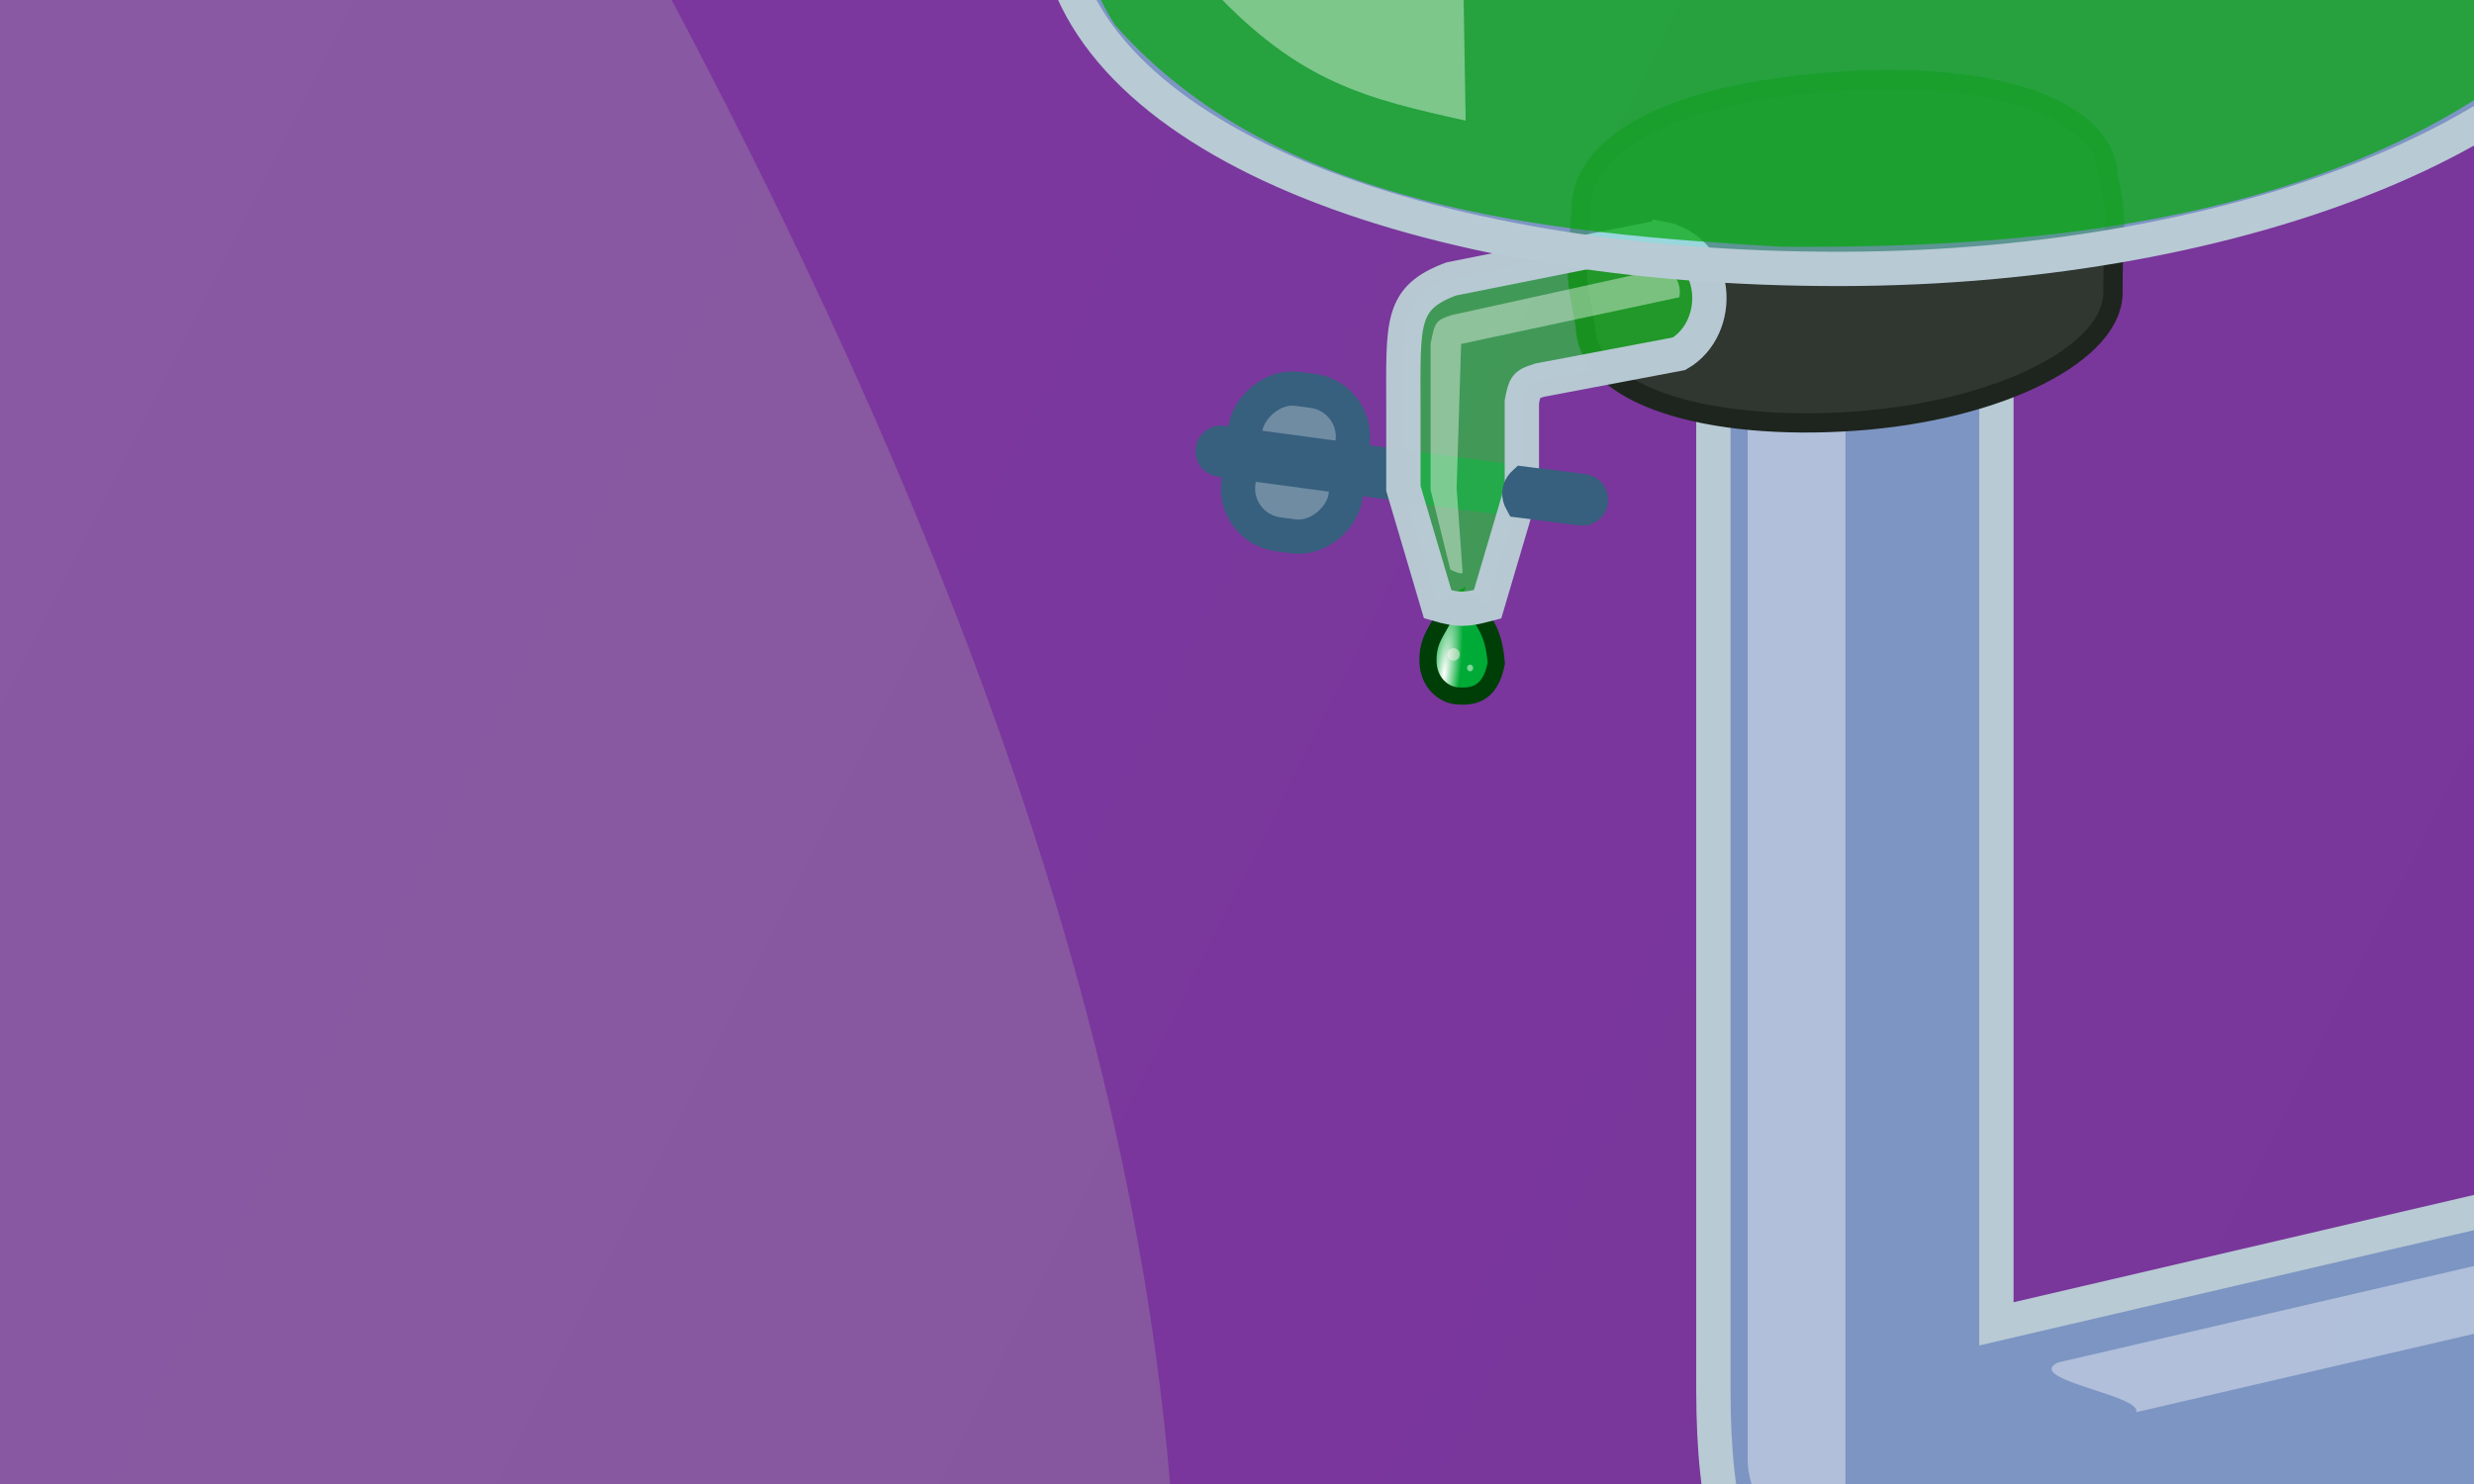 <?xml version="1.0" encoding="UTF-8" standalone="no"?>
<!-- Created with Inkscape (http://www.inkscape.org/) -->

<svg
   xmlns:dc="http://purl.org/dc/elements/1.1/"
   xmlns:cc="http://creativecommons.org/ns#"
   xmlns:rdf="http://www.w3.org/1999/02/22-rdf-syntax-ns#"
   xmlns:svg="http://www.w3.org/2000/svg"
   xmlns="http://www.w3.org/2000/svg"
   xmlns:xlink="http://www.w3.org/1999/xlink"
   xmlns:sodipodi="http://sodipodi.sourceforge.net/DTD/sodipodi-0.dtd"
   xmlns:inkscape="http://www.inkscape.org/namespaces/inkscape"
   width="800"
   height="480"
   id="svg4122"
   version="1.1"
   inkscape:version="0.48.1 "
   sodipodi:docname="3.drop.svg"
   inkscape:export-filename="C:\Documents and Settings\clerc.RRC-RA\Bureau\__ Perso2\gamersAssociate\intro3\3.drop-front.png"
   inkscape:export-xdpi="90"
   inkscape:export-ydpi="90"
   style="display:inline">
  <rect width="100%" height="100%" fill="#808080" stroke="none"/>
  <defs
     id="defs4124">
    <linearGradient
       id="linearGradient4422">
      <stop
         style="stop-color:#303630;stop-opacity:1;"
         offset="0"
         id="stop4424" />
      <stop
         style="stop-color:#747a74;stop-opacity:1;"
         offset="1"
         id="stop4426" />
    </linearGradient>
    <linearGradient
       id="linearGradient3939">
      <stop
         id="stop3941"
         offset="0"
         style="stop-color:#7b5b9d;stop-opacity:1;" />
      <stop
         style="stop-color:#ab94c3;stop-opacity:1;"
         offset="0.245"
         id="stop3945" />
      <stop
         id="stop3943"
         offset="1"
         style="stop-color:#7b5b9d;stop-opacity:1;" />
    </linearGradient>
    <linearGradient
       id="linearGradient4907">
      <stop
         id="stop4909"
         offset="0"
         style="stop-color:#3c1d5d;stop-opacity:1;" />
      <stop
         id="stop4911"
         offset="1"
         style="stop-color:#7b5b9d;stop-opacity:1;" />
    </linearGradient>
    <linearGradient
       id="linearGradient4495">
      <stop
         id="stop4497"
         offset="0"
         style="stop-color:#dbcde9;stop-opacity:0" />
      <stop
         id="stop4499"
         offset="1"
         style="stop-color:#7b5b9d;stop-opacity:1;" />
    </linearGradient>
    <linearGradient
       id="linearGradient4333">
      <stop
         style="stop-color:#dbcde9;stop-opacity:1;"
         offset="0"
         id="stop4335" />
      <stop
         style="stop-color:#7b5b9d;stop-opacity:1;"
         offset="1"
         id="stop4337" />
    </linearGradient>
    <linearGradient
       id="linearGradient4320">
      <stop
         style="stop-color:#bba9ce;stop-opacity:1;"
         offset="0"
         id="stop4322" />
      <stop
         style="stop-color:#f5ebfe;stop-opacity:1;"
         offset="1"
         id="stop4324" />
    </linearGradient>
    <linearGradient
       id="linearGradient4238">
      <stop
         style="stop-color:#3c1d5d;stop-opacity:1;"
         offset="0"
         id="stop4240" />
      <stop
         style="stop-color:#a691bc;stop-opacity:0;"
         offset="1"
         id="stop4242" />
    </linearGradient>
    <linearGradient
       id="linearGradient4228">
      <stop
         style="stop-color:#000000;stop-opacity:1;"
         offset="0"
         id="stop4230" />
      <stop
         style="stop-color:#000000;stop-opacity:0;"
         offset="1"
         id="stop4232" />
    </linearGradient>
    <linearGradient
       id="linearGradient3873">
      <stop
         style="stop-color:#787e78;stop-opacity:1;"
         offset="0"
         id="stop3875" />
      <stop
         style="stop-color:#4b544b;stop-opacity:1;"
         offset="1"
         id="stop3877" />
    </linearGradient>
    <linearGradient
       id="linearGradient3827">
      <stop
         style="stop-color:#765289;stop-opacity:1;"
         offset="0"
         id="stop3829" />
      <stop
         style="stop-color:#975db5;stop-opacity:1;"
         offset="1"
         id="stop3831" />
    </linearGradient>
    <linearGradient
       inkscape:collect="always"
       xlink:href="#linearGradient3810"
       id="linearGradient3816"
       x1="532.357"
       y1="96.429"
       x2="619.071"
       y2="660.714"
       gradientUnits="userSpaceOnUse" />
    <linearGradient
       id="linearGradient3810">
      <stop
         style="stop-color:#2b2b85;stop-opacity:1;"
         offset="0"
         id="stop3812" />
      <stop
         style="stop-color:#fad87f;stop-opacity:1;"
         offset="1"
         id="stop3814" />
    </linearGradient>
    <linearGradient
       gradientTransform="translate(-1075.714,-876.429)"
       y2="660.714"
       x2="619.071"
       y1="96.429"
       x1="532.357"
       gradientUnits="userSpaceOnUse"
       id="linearGradient3052"
       xlink:href="#linearGradient3810"
       inkscape:collect="always" />
    <linearGradient
       inkscape:collect="always"
       xlink:href="#linearGradient3961"
       id="linearGradient3967"
       x1="320.12"
       y1="125.61"
       x2="363.597"
       y2="477.143"
       gradientUnits="userSpaceOnUse" />
    <linearGradient
       id="linearGradient3961">
      <stop
         style="stop-color:#23156e;stop-opacity:1;"
         offset="0"
         id="stop3963" />
      <stop
         style="stop-color:#140b46;stop-opacity:1;"
         offset="1"
         id="stop3965" />
    </linearGradient>
    <linearGradient
       gradientTransform="translate(-453.74,-1039.127)"
       y2="477.143"
       x2="363.597"
       y1="125.61"
       x1="320.12"
       gradientUnits="userSpaceOnUse"
       id="linearGradient3069"
       xlink:href="#linearGradient3961"
       inkscape:collect="always" />
    <radialGradient
       inkscape:collect="always"
       xlink:href="#linearGradient3873-2"
       id="radialGradient3879-6"
       cx="195.598"
       cy="848.487"
       fx="195.598"
       fy="848.487"
       r="552.447"
       gradientTransform="matrix(0.758,0.194,-0.043,0.17,97.488,763.055)"
       gradientUnits="userSpaceOnUse" />
    <linearGradient
       id="linearGradient3873-2">
      <stop
         style="stop-color:#787e78;stop-opacity:1;"
         offset="0"
         id="stop3875-1" />
      <stop
         style="stop-color:#4b544b;stop-opacity:1;"
         offset="1"
         id="stop3877-7" />
    </linearGradient>
    <radialGradient
       inkscape:collect="always"
       xlink:href="#linearGradient4214"
       id="radialGradient4224"
       cx="51.889"
       cy="406.179"
       fx="51.889"
       fy="406.179"
       r="20.205"
       gradientTransform="matrix(0.137,1.29,-0.772,0.082,358.172,296.249)"
       gradientUnits="userSpaceOnUse" />
    <linearGradient
       inkscape:collect="always"
       id="linearGradient4214">
      <stop
         style="stop-color:#b8cad4;stop-opacity:1;"
         offset="0"
         id="stop4216" />
      <stop
         style="stop-color:#b8cad4;stop-opacity:0;"
         offset="1"
         id="stop4218" />
    </linearGradient>
    <radialGradient
       r="20.205"
       fy="406.179"
       fx="51.889"
       cy="406.179"
       cx="51.889"
       gradientTransform="matrix(0.137,1.29,-0.772,0.082,440.196,298.162)"
       gradientUnits="userSpaceOnUse"
       id="radialGradient4241"
       xlink:href="#linearGradient4214"
       inkscape:collect="always" />
    <linearGradient
       inkscape:collect="always"
       xlink:href="#linearGradient4320"
       id="linearGradient4395"
       gradientUnits="userSpaceOnUse"
       gradientTransform="translate(855.553,-78.755)"
       x1="-540.726"
       y1="407.084"
       x2="-589.553"
       y2="383.143" />
    <linearGradient
       inkscape:collect="always"
       xlink:href="#linearGradient4333"
       id="linearGradient4397"
       gradientUnits="userSpaceOnUse"
       gradientTransform="translate(855.553,-78.755)"
       x1="-589.553"
       y1="455.959"
       x2="-522.566"
       y2="492.71" />
    <linearGradient
       inkscape:collect="always"
       xlink:href="#linearGradient4320-5"
       id="linearGradient4395-5"
       gradientUnits="userSpaceOnUse"
       gradientTransform="translate(855.553,-78.755)"
       x1="-540.726"
       y1="407.084"
       x2="-589.553"
       y2="383.143" />
    <linearGradient
       id="linearGradient4320-5">
      <stop
         style="stop-color:#bba9ce;stop-opacity:1;"
         offset="0"
         id="stop4322-8" />
      <stop
         style="stop-color:#f5ebfe;stop-opacity:1;"
         offset="1"
         id="stop4324-8" />
    </linearGradient>
    <linearGradient
       inkscape:collect="always"
       xlink:href="#linearGradient4333-5"
       id="linearGradient4397-0"
       gradientUnits="userSpaceOnUse"
       gradientTransform="translate(855.553,-78.755)"
       x1="-589.553"
       y1="455.959"
       x2="-522.566"
       y2="492.71" />
    <linearGradient
       id="linearGradient4333-5">
      <stop
         style="stop-color:#dbcde9;stop-opacity:1;"
         offset="0"
         id="stop4335-3" />
      <stop
         style="stop-color:#7b5b9d;stop-opacity:1;"
         offset="1"
         id="stop4337-6" />
    </linearGradient>
    <linearGradient
       id="linearGradient4907-0">
      <stop
         id="stop4909-4"
         offset="0"
         style="stop-color:#3c1d5d;stop-opacity:1;" />
      <stop
         id="stop4911-4"
         offset="1"
         style="stop-color:#7b5b9d;stop-opacity:1;" />
    </linearGradient>
    <linearGradient
       id="linearGradient3827-3">
      <stop
         style="stop-color:#765289;stop-opacity:1;"
         offset="0"
         id="stop3829-8" />
      <stop
         style="stop-color:#975db5;stop-opacity:1;"
         offset="1"
         id="stop3831-9" />
    </linearGradient>
    <linearGradient
       inkscape:collect="always"
       xlink:href="#linearGradient4907-0-7"
       id="linearGradient5136-8"
       x1="-814.417"
       y1="-92.493"
       x2="-822.875"
       y2="-98.438"
       gradientUnits="userSpaceOnUse" />
    <linearGradient
       id="linearGradient4907-0-7">
      <stop
         id="stop4909-4-0"
         offset="0"
         style="stop-color:#3c1d5d;stop-opacity:1;" />
      <stop
         id="stop4911-4-2"
         offset="1"
         style="stop-color:#7b5b9d;stop-opacity:1;" />
    </linearGradient>
    <linearGradient
       inkscape:collect="always"
       xlink:href="#linearGradient4333-5"
       id="linearGradient5381"
       gradientUnits="userSpaceOnUse"
       gradientTransform="matrix(1.032,0,0,1.032,29.864,-5.53)"
       x1="-989.337"
       y1="45.631"
       x2="-828.945"
       y2="83.593" />
    <linearGradient
       inkscape:collect="always"
       xlink:href="#linearGradient4333-5"
       id="linearGradient5383"
       gradientUnits="userSpaceOnUse"
       gradientTransform="matrix(1.032,0,0,1.032,30.78,-4.19)"
       x1="-932.776"
       y1="53.463"
       x2="-910.969"
       y2="69.271" />
    <linearGradient
       inkscape:collect="always"
       xlink:href="#linearGradient4333-5"
       id="linearGradient5385"
       gradientUnits="userSpaceOnUse"
       gradientTransform="matrix(1.032,0,0,1.032,29.864,-5.53)"
       x1="-1021.62"
       y1="98.226"
       x2="-823.046"
       y2="102.812" />
    <linearGradient
       inkscape:collect="always"
       xlink:href="#linearGradient4333-5"
       id="linearGradient5387"
       gradientUnits="userSpaceOnUse"
       gradientTransform="matrix(1.032,0,0,1.032,25.817,-1.039)"
       x1="-942.171"
       y1="-7.597"
       x2="-919.346"
       y2="-8.44" />
    <linearGradient
       inkscape:collect="always"
       xlink:href="#linearGradient4333-5"
       id="linearGradient5389"
       gradientUnits="userSpaceOnUse"
       gradientTransform="matrix(1.032,0,0,1.032,26.653,-0.063)"
       x1="-956.286"
       y1="-7"
       x2="-894.508"
       y2="0" />
    <linearGradient
       inkscape:collect="always"
       xlink:href="#linearGradient4333-5"
       id="linearGradient5391"
       gradientUnits="userSpaceOnUse"
       gradientTransform="matrix(1.032,0,0,1.032,24.193,-0.063)"
       x1="-922.778"
       y1="-39.37"
       x2="-843.683"
       y2="-36.668" />
    <linearGradient
       inkscape:collect="always"
       xlink:href="#linearGradient4333-5"
       id="linearGradient5393"
       gradientUnits="userSpaceOnUse"
       x1="-830.477"
       y1="-85.311"
       x2="-813.281"
       y2="-73.421" />
    <linearGradient
       inkscape:collect="always"
       xlink:href="#linearGradient4907"
       id="linearGradient5395"
       gradientUnits="userSpaceOnUse"
       gradientTransform="translate(0.402,-1.724)"
       x1="-880.944"
       y1="-43.788"
       x2="-888.374"
       y2="-57.029" />
    <linearGradient
       inkscape:collect="always"
       xlink:href="#linearGradient3827"
       id="linearGradient5397"
       gradientUnits="userSpaceOnUse"
       gradientTransform="translate(0.402,-1.724)"
       x1="-906.751"
       y1="-44.328"
       x2="-867.837"
       y2="-44.328" />
    <linearGradient
       inkscape:collect="always"
       xlink:href="#linearGradient4907-0"
       id="linearGradient5399"
       gradientUnits="userSpaceOnUse"
       gradientTransform="translate(-37.554,48.222)"
       x1="-880.944"
       y1="-43.788"
       x2="-888.374"
       y2="-57.029" />
    <linearGradient
       inkscape:collect="always"
       xlink:href="#linearGradient3827-3"
       id="linearGradient5401"
       gradientUnits="userSpaceOnUse"
       gradientTransform="translate(-37.554,48.222)"
       x1="-906.751"
       y1="-44.328"
       x2="-867.837"
       y2="-44.328" />
    <linearGradient
       inkscape:collect="always"
       xlink:href="#linearGradient4907-0-7"
       id="linearGradient5403"
       gradientUnits="userSpaceOnUse"
       gradientTransform="translate(6.701,-4.402)"
       x1="-814.417"
       y1="-92.493"
       x2="-822.875"
       y2="-98.438" />
    <linearGradient
       inkscape:collect="always"
       xlink:href="#linearGradient4907-0"
       id="linearGradient5405"
       gradientUnits="userSpaceOnUse"
       x1="-814.417"
       y1="-92.493"
       x2="-822.875"
       y2="-98.438" />
    <radialGradient
       inkscape:collect="always"
       xlink:href="#linearGradient3169"
       id="radialGradient3057"
       gradientUnits="userSpaceOnUse"
       gradientTransform="matrix(0.541,-0.073,0.209,1.552,3.802,-9.2)"
       cx="21.78"
       cy="19.128"
       fx="21.78"
       fy="19.128"
       r="8.289" />
    <linearGradient
       id="linearGradient3169">
      <stop
         style="stop-color:#ffffff;stop-opacity:1;"
         offset="0"
         id="stop3171" />
      <stop
         style="stop-color:#00aa36;stop-opacity:1;"
         offset="1"
         id="stop3173" />
    </linearGradient>
    <radialGradient
       r="8.289"
       fy="18.436"
       fx="10.01"
       cy="18.436"
       cx="10.01"
       gradientTransform="matrix(-0.112,-0.018,0.072,-0.587,555.323,269.405)"
       gradientUnits="userSpaceOnUse"
       id="radialGradient3015-5"
       xlink:href="#linearGradient3169-0"
       inkscape:collect="always" />
    <linearGradient
       id="linearGradient3169-0">
      <stop
         style="stop-color:#ffffff;stop-opacity:1;"
         offset="0"
         id="stop3171-3" />
      <stop
         style="stop-color:#00aa36;stop-opacity:1;"
         offset="1"
         id="stop3173-1" />
    </linearGradient>
    <linearGradient
       inkscape:collect="always"
       xlink:href="#linearGradient4422"
       id="linearGradient4446"
       gradientUnits="userSpaceOnUse"
       x1="412.737"
       y1="294.355"
       x2="390.507"
       y2="291.721" />
    <linearGradient
       inkscape:collect="always"
       xlink:href="#linearGradient4320-3"
       id="linearGradient4395-9"
       gradientUnits="userSpaceOnUse"
       gradientTransform="translate(855.553,-78.755)"
       x1="-540.726"
       y1="407.084"
       x2="-589.553"
       y2="383.143" />
    <linearGradient
       id="linearGradient4320-3">
      <stop
         style="stop-color:#bba9ce;stop-opacity:1;"
         offset="0"
         id="stop4322-5" />
      <stop
         style="stop-color:#f5ebfe;stop-opacity:1;"
         offset="1"
         id="stop4324-6" />
    </linearGradient>
    <linearGradient
       inkscape:collect="always"
       xlink:href="#linearGradient4333-0"
       id="linearGradient4397-6"
       gradientUnits="userSpaceOnUse"
       gradientTransform="translate(855.553,-78.755)"
       x1="-589.553"
       y1="455.959"
       x2="-522.566"
       y2="492.71" />
    <linearGradient
       id="linearGradient4333-0">
      <stop
         style="stop-color:#dbcde9;stop-opacity:1;"
         offset="0"
         id="stop4335-9" />
      <stop
         style="stop-color:#7b5b9d;stop-opacity:1;"
         offset="1"
         id="stop4337-9" />
    </linearGradient>
    <linearGradient
       inkscape:collect="always"
       xlink:href="#linearGradient4320-3"
       id="linearGradient4677"
       gradientUnits="userSpaceOnUse"
       gradientTransform="translate(855.553,-78.755)"
       x1="-540.726"
       y1="407.084"
       x2="-589.553"
       y2="383.143" />
    <linearGradient
       inkscape:collect="always"
       xlink:href="#linearGradient4333-0"
       id="linearGradient4679"
       gradientUnits="userSpaceOnUse"
       gradientTransform="translate(855.553,-78.755)"
       x1="-589.553"
       y1="455.959"
       x2="-522.566"
       y2="492.71" />
    <linearGradient
       inkscape:collect="always"
       xlink:href="#linearGradient4333-0"
       id="linearGradient4689"
       gradientUnits="userSpaceOnUse"
       gradientTransform="translate(1692.588,284.164)"
       x1="-589.553"
       y1="455.959"
       x2="-522.566"
       y2="492.71" />
    <linearGradient
       inkscape:collect="always"
       xlink:href="#linearGradient4320-3"
       id="linearGradient4696"
       gradientUnits="userSpaceOnUse"
       gradientTransform="translate(1692.588,284.164)"
       x1="-540.726"
       y1="407.084"
       x2="-589.553"
       y2="383.143" />
    <linearGradient
       inkscape:collect="always"
       xlink:href="#linearGradient4320-3"
       id="linearGradient4702"
       gradientUnits="userSpaceOnUse"
       gradientTransform="translate(1692.588,284.164)"
       x1="-540.726"
       y1="407.084"
       x2="-589.553"
       y2="383.143" />
    <linearGradient
       inkscape:collect="always"
       xlink:href="#linearGradient4422-6"
       id="linearGradient4446-1"
       gradientUnits="userSpaceOnUse"
       x1="412.737"
       y1="294.355"
       x2="390.507"
       y2="291.721" />
    <linearGradient
       id="linearGradient4422-6">
      <stop
         style="stop-color:#303630;stop-opacity:1;"
         offset="0"
         id="stop4424-2" />
      <stop
         style="stop-color:#747a74;stop-opacity:1;"
         offset="1"
         id="stop4426-0" />
    </linearGradient>
    <linearGradient
       y2="291.721"
       x2="390.507"
       y1="294.355"
       x1="412.737"
       gradientUnits="userSpaceOnUse"
       id="linearGradient4756"
       xlink:href="#linearGradient4422-6"
       inkscape:collect="always" />
    <linearGradient
       inkscape:collect="always"
       xlink:href="#linearGradient4422-6"
       id="linearGradient4815"
       x1="556.876"
       y1="367.092"
       x2="448.645"
       y2="368.519"
       gradientUnits="userSpaceOnUse" />
    <linearGradient
       inkscape:collect="always"
       xlink:href="#linearGradient4422-6"
       id="linearGradient4824"
       gradientUnits="userSpaceOnUse"
       x1="556.876"
       y1="367.092"
       x2="448.645"
       y2="368.519" />
    <radialGradient
       inkscape:collect="always"
       xlink:href="#linearGradient3873"
       id="radialGradient3479"
       gradientUnits="userSpaceOnUse"
       gradientTransform="matrix(6.077,1.634,-0.411,1.528,-2196.655,-808.257)"
       cx="191.547"
       cy="1103.13"
       fx="191.547"
       fy="1103.13"
       r="552.447" />
    <linearGradient
       inkscape:collect="always"
       xlink:href="#linearGradient4907-0-7"
       id="linearGradient3500"
       gradientUnits="userSpaceOnUse"
       gradientTransform="matrix(5.547,0,0,7.809,-2621.955,-1194.863)"
       x1="750.042"
       y1="226.46"
       x2="709.828"
       y2="226.46" />
    <linearGradient
       inkscape:collect="always"
       xlink:href="#linearGradient4907-0-7"
       id="linearGradient3503"
       gradientUnits="userSpaceOnUse"
       gradientTransform="matrix(5.547,0,0,7.772,-2621.955,-1400.089)"
       x1="710.412"
       y1="253.953"
       x2="673.671"
       y2="253.953" />
    <linearGradient
       inkscape:collect="always"
       xlink:href="#linearGradient3961"
       id="linearGradient3509"
       gradientUnits="userSpaceOnUse"
       gradientTransform="matrix(5.547,0,0,5.547,-2655.238,-1201.479)"
       x1="0"
       y1="320"
       x2="0"
       y2="207.379" />
    <linearGradient
       inkscape:collect="always"
       xlink:href="#linearGradient3810"
       id="linearGradient3512"
       gradientUnits="userSpaceOnUse"
       gradientTransform="matrix(5.547,0,0,5.547,-2655.238,-1201.479)"
       x1="64.65"
       y1="101.411"
       x2="-140.414"
       y2="732.073" />
    <linearGradient
       inkscape:collect="always"
       xlink:href="#linearGradient3827"
       id="linearGradient3515"
       gradientUnits="userSpaceOnUse"
       gradientTransform="matrix(5.547,0,0,7.678,-2657.785,-967.553)"
       spreadMethod="reflect"
       x1="727.621"
       y1="522.042"
       x2="152.286"
       y2="123.471" />
    <linearGradient
       id="linearGradient3169-7">
      <stop
         style="stop-color:#ffffff;stop-opacity:1;"
         offset="0"
         id="stop3171-57" />
      <stop
         style="stop-color:#00aa36;stop-opacity:1;"
         offset="1"
         id="stop3173-1-4" />
    </linearGradient>
    <inkscape:perspective
       sodipodi:type="inkscape:persp3d"
       inkscape:vp_x="0 : 526.18109 : 1"
       inkscape:vp_y="0 : 1000 : 0"
       inkscape:vp_z="744.09448 : 526.18109 : 1"
       inkscape:persp3d-origin="372.04724 : 350.78739 : 1"
       id="perspective10-6" />
    <radialGradient
       inkscape:collect="always"
       xlink:href="#linearGradient3169-7"
       id="radialGradient3175-9"
       cx="17.373"
       cy="14.08"
       fx="17.373"
       fy="14.08"
       r="8.289"
       gradientTransform="matrix(0.704,0.022,-0.042,1.319,5.553,-6.541)"
       gradientUnits="userSpaceOnUse" />
    <radialGradient
       inkscape:collect="always"
       xlink:href="#linearGradient3169-1-1"
       id="radialGradient3175-6-8"
       cx="17.373"
       cy="14.08"
       fx="17.373"
       fy="14.08"
       r="8.289"
       gradientTransform="matrix(0.704,0.022,-0.042,1.319,5.553,-6.541)"
       gradientUnits="userSpaceOnUse" />
    <linearGradient
       id="linearGradient3169-1-1">
      <stop
         style="stop-color:#ffffff;stop-opacity:1;"
         offset="0"
         id="stop3171-5-3" />
      <stop
         style="stop-color:#00aa36;stop-opacity:1;"
         offset="1"
         id="stop3173-9-3" />
    </linearGradient>
    <radialGradient
       inkscape:collect="always"
       xlink:href="#linearGradient3169-7"
       id="radialGradient3049-3"
       gradientUnits="userSpaceOnUse"
       gradientTransform="matrix(0.704,0.022,-0.042,1.319,5.553,-6.541)"
       cx="17.373"
       cy="14.08"
       fx="17.373"
       fy="14.08"
       r="8.289" />
    <radialGradient
       r="8.289"
       fy="5.768"
       fx="20.89"
       cy="5.768"
       cx="20.89"
       gradientTransform="matrix(0.22,-0.032,0.046,0.313,12.647,7.836)"
       gradientUnits="userSpaceOnUse"
       id="radialGradient3057-9"
       xlink:href="#linearGradient3169-17"
       inkscape:collect="always" />
    <radialGradient
       r="8.289"
       fy="14.08"
       fx="17.373"
       cy="14.08"
       cx="17.373"
       gradientTransform="matrix(0.704,0.022,-0.042,1.319,5.553,-6.541)"
       gradientUnits="userSpaceOnUse"
       id="radialGradient3049"
       xlink:href="#linearGradient3169-17"
       inkscape:collect="always" />
    <linearGradient
       id="linearGradient3169-1">
      <stop
         id="stop3171-5"
         offset="0"
         style="stop-color:#ffffff;stop-opacity:1;" />
      <stop
         id="stop3173-9"
         offset="1"
         style="stop-color:#00aa36;stop-opacity:1;" />
    </linearGradient>
    <radialGradient
       gradientUnits="userSpaceOnUse"
       gradientTransform="matrix(0.704,0.022,-0.042,1.319,5.553,-6.541)"
       r="8.289"
       fy="14.08"
       fx="17.373"
       cy="14.08"
       cx="17.373"
       id="radialGradient3175-6"
       xlink:href="#linearGradient3169-1"
       inkscape:collect="always" />
    <radialGradient
       gradientUnits="userSpaceOnUse"
       gradientTransform="matrix(0.704,0.022,-0.042,1.319,5.553,-6.541)"
       r="8.289"
       fy="14.08"
       fx="17.373"
       cy="14.08"
       cx="17.373"
       id="radialGradient3175"
       xlink:href="#linearGradient3169-17"
       inkscape:collect="always" />
    <inkscape:perspective
       id="perspective10"
       inkscape:persp3d-origin="372.04724 : 350.78739 : 1"
       inkscape:vp_z="744.09448 : 526.18109 : 1"
       inkscape:vp_y="0 : 1000 : 0"
       inkscape:vp_x="0 : 526.18109 : 1"
       sodipodi:type="inkscape:persp3d" />
    <linearGradient
       id="linearGradient3169-17">
      <stop
         id="stop3171-4"
         offset="0"
         style="stop-color:#ffffff;stop-opacity:1;" />
      <stop
         id="stop3173-0"
         offset="1"
         style="stop-color:#00aa36;stop-opacity:1;" />
    </linearGradient>
    <radialGradient
       r="8.289"
       fy="14.08"
       fx="17.373"
       cy="14.08"
       cx="17.373"
       gradientTransform="matrix(0.704,0.022,-0.042,1.319,5.553,-6.541)"
       gradientUnits="userSpaceOnUse"
       id="radialGradient3057-4"
       xlink:href="#linearGradient3169-4"
       inkscape:collect="always" />
    <radialGradient
       r="8.289"
       fy="14.08"
       fx="17.373"
       cy="14.08"
       cx="17.373"
       gradientTransform="matrix(0.704,0.022,-0.042,1.319,5.553,-6.541)"
       gradientUnits="userSpaceOnUse"
       id="radialGradient3049-1"
       xlink:href="#linearGradient3169-4"
       inkscape:collect="always" />
    <linearGradient
       id="linearGradient3169-1-2">
      <stop
         id="stop3171-5-7"
         offset="0"
         style="stop-color:#ffffff;stop-opacity:1;" />
      <stop
         id="stop3173-9-6"
         offset="1"
         style="stop-color:#00aa36;stop-opacity:1;" />
    </linearGradient>
    <radialGradient
       gradientUnits="userSpaceOnUse"
       gradientTransform="matrix(0.704,0.022,-0.042,1.319,5.553,-6.541)"
       r="8.289"
       fy="14.08"
       fx="17.373"
       cy="14.08"
       cx="17.373"
       id="radialGradient3175-6-5"
       xlink:href="#linearGradient3169-1-2"
       inkscape:collect="always" />
    <radialGradient
       gradientUnits="userSpaceOnUse"
       gradientTransform="matrix(0.704,0.022,-0.042,1.319,5.553,-6.541)"
       r="8.289"
       fy="14.08"
       fx="17.373"
       cy="14.08"
       cx="17.373"
       id="radialGradient3175-1"
       xlink:href="#linearGradient3169-4"
       inkscape:collect="always" />
    <inkscape:perspective
       id="perspective10-1"
       inkscape:persp3d-origin="372.04724 : 350.78739 : 1"
       inkscape:vp_z="744.09448 : 526.18109 : 1"
       inkscape:vp_y="0 : 1000 : 0"
       inkscape:vp_x="0 : 526.18109 : 1"
       sodipodi:type="inkscape:persp3d" />
    <linearGradient
       id="linearGradient3169-4">
      <stop
         id="stop3171-55"
         offset="0"
         style="stop-color:#ffffff;stop-opacity:1;" />
      <stop
         id="stop3173-17"
         offset="1"
         style="stop-color:#00aa36;stop-opacity:1;" />
    </linearGradient>
    <linearGradient
       id="linearGradient3169-7-3">
      <stop
         style="stop-color:#ffffff;stop-opacity:1;"
         offset="0"
         id="stop3171-57-3" />
      <stop
         style="stop-color:#00aa36;stop-opacity:1;"
         offset="1"
         id="stop3173-1-41" />
    </linearGradient>
    <inkscape:perspective
       sodipodi:type="inkscape:persp3d"
       inkscape:vp_x="0 : 526.18109 : 1"
       inkscape:vp_y="0 : 1000 : 0"
       inkscape:vp_z="744.09448 : 526.18109 : 1"
       inkscape:persp3d-origin="372.04724 : 350.78739 : 1"
       id="perspective10-6-2" />
    <radialGradient
       inkscape:collect="always"
       xlink:href="#linearGradient3169-7-3"
       id="radialGradient3175-9-1"
       cx="17.373"
       cy="14.08"
       fx="17.373"
       fy="14.08"
       r="8.289"
       gradientTransform="matrix(0.704,0.022,-0.042,1.319,5.553,-6.541)"
       gradientUnits="userSpaceOnUse" />
    <radialGradient
       inkscape:collect="always"
       xlink:href="#linearGradient3169-1-1-9"
       id="radialGradient3175-6-8-3"
       cx="17.373"
       cy="14.08"
       fx="17.373"
       fy="14.08"
       r="8.289"
       gradientTransform="matrix(0.704,0.022,-0.042,1.319,5.553,-6.541)"
       gradientUnits="userSpaceOnUse" />
    <linearGradient
       id="linearGradient3169-1-1-9">
      <stop
         style="stop-color:#ffffff;stop-opacity:1;"
         offset="0"
         id="stop3171-5-3-5" />
      <stop
         style="stop-color:#00aa36;stop-opacity:1;"
         offset="1"
         id="stop3173-9-3-4" />
    </linearGradient>
    <radialGradient
       inkscape:collect="always"
       xlink:href="#linearGradient3169-7-3"
       id="radialGradient3049-3-7"
       gradientUnits="userSpaceOnUse"
       gradientTransform="matrix(0.704,0.022,-0.042,1.319,5.553,-6.541)"
       cx="17.373"
       cy="14.08"
       fx="17.373"
       fy="14.08"
       r="8.289" />
    <radialGradient
       inkscape:collect="always"
       xlink:href="#linearGradient3169-7-3"
       id="radialGradient3057-7"
       gradientUnits="userSpaceOnUse"
       gradientTransform="matrix(0.541,-0.073,0.209,1.552,3.802,-9.2)"
       cx="21.78"
       cy="19.128"
       fx="21.78"
       fy="19.128"
       r="8.289" />
    <radialGradient
       r="8.289"
       fy="17.512"
       fx="21.466"
       cy="17.512"
       cx="21.466"
       gradientTransform="matrix(0.539,-0.083,0.186,1.213,4.236,-2.931)"
       gradientUnits="userSpaceOnUse"
       id="radialGradient3057-2"
       xlink:href="#linearGradient3169-2"
       inkscape:collect="always" />
    <radialGradient
       r="8.289"
       fy="14.08"
       fx="17.373"
       cy="14.08"
       cx="17.373"
       gradientTransform="matrix(0.704,0.022,-0.042,1.319,5.553,-6.541)"
       gradientUnits="userSpaceOnUse"
       id="radialGradient3049-9"
       xlink:href="#linearGradient3169-2"
       inkscape:collect="always" />
    <linearGradient
       id="linearGradient3169-1-6">
      <stop
         id="stop3171-5-1"
         offset="0"
         style="stop-color:#ffffff;stop-opacity:1;" />
      <stop
         id="stop3173-9-8"
         offset="1"
         style="stop-color:#00aa36;stop-opacity:1;" />
    </linearGradient>
    <radialGradient
       gradientUnits="userSpaceOnUse"
       gradientTransform="matrix(0.704,0.022,-0.042,1.319,5.553,-6.541)"
       r="8.289"
       fy="14.08"
       fx="17.373"
       cy="14.08"
       cx="17.373"
       id="radialGradient3175-6-7"
       xlink:href="#linearGradient3169-1-6"
       inkscape:collect="always" />
    <radialGradient
       gradientUnits="userSpaceOnUse"
       gradientTransform="matrix(0.704,0.022,-0.042,1.319,5.553,-6.541)"
       r="8.289"
       fy="14.08"
       fx="17.373"
       cy="14.08"
       cx="17.373"
       id="radialGradient3175-5"
       xlink:href="#linearGradient3169-2"
       inkscape:collect="always" />
    <inkscape:perspective
       id="perspective10-8"
       inkscape:persp3d-origin="372.04724 : 350.78739 : 1"
       inkscape:vp_z="744.09448 : 526.18109 : 1"
       inkscape:vp_y="0 : 1000 : 0"
       inkscape:vp_x="0 : 526.18109 : 1"
       sodipodi:type="inkscape:persp3d" />
    <linearGradient
       id="linearGradient3169-2">
      <stop
         id="stop3171-1"
         offset="0"
         style="stop-color:#ffffff;stop-opacity:1;" />
      <stop
         id="stop3173-6"
         offset="1"
         style="stop-color:#00aa36;stop-opacity:1;" />
    </linearGradient>
    <linearGradient
       id="linearGradient3169-7-9">
      <stop
         style="stop-color:#ffffff;stop-opacity:1;"
         offset="0"
         id="stop3171-57-0" />
      <stop
         style="stop-color:#00aa36;stop-opacity:1;"
         offset="1"
         id="stop3173-1-0" />
    </linearGradient>
    <inkscape:perspective
       sodipodi:type="inkscape:persp3d"
       inkscape:vp_x="0 : 526.18109 : 1"
       inkscape:vp_y="0 : 1000 : 0"
       inkscape:vp_z="744.09448 : 526.18109 : 1"
       inkscape:persp3d-origin="372.04724 : 350.78739 : 1"
       id="perspective10-6-0" />
    <radialGradient
       inkscape:collect="always"
       xlink:href="#linearGradient3169-7-9"
       id="radialGradient3175-9-5"
       cx="17.373"
       cy="14.08"
       fx="17.373"
       fy="14.08"
       r="8.289"
       gradientTransform="matrix(0.704,0.022,-0.042,1.319,5.553,-6.541)"
       gradientUnits="userSpaceOnUse" />
    <radialGradient
       inkscape:collect="always"
       xlink:href="#linearGradient3169-1-1-2"
       id="radialGradient3175-6-8-6"
       cx="17.373"
       cy="14.08"
       fx="17.373"
       fy="14.08"
       r="8.289"
       gradientTransform="matrix(0.704,0.022,-0.042,1.319,5.553,-6.541)"
       gradientUnits="userSpaceOnUse" />
    <linearGradient
       id="linearGradient3169-1-1-2">
      <stop
         style="stop-color:#ffffff;stop-opacity:1;"
         offset="0"
         id="stop3171-5-3-4" />
      <stop
         style="stop-color:#00aa36;stop-opacity:1;"
         offset="1"
         id="stop3173-9-3-8" />
    </linearGradient>
    <radialGradient
       inkscape:collect="always"
       xlink:href="#linearGradient3169-7-9"
       id="radialGradient3049-3-0"
       gradientUnits="userSpaceOnUse"
       gradientTransform="matrix(0.704,0.022,-0.042,1.319,5.553,-6.541)"
       cx="17.373"
       cy="14.08"
       fx="17.373"
       fy="14.08"
       r="8.289" />
    <radialGradient
       r="8.289"
       fy="12.599"
       fx="20.801"
       cy="12.599"
       cx="20.801"
       gradientTransform="matrix(0.364,-0.071,0.094,0.479,9.264,6.987)"
       gradientUnits="userSpaceOnUse"
       id="radialGradient3057-6"
       xlink:href="#linearGradient3169-77"
       inkscape:collect="always" />
    <radialGradient
       r="8.289"
       fy="14.08"
       fx="17.373"
       cy="14.08"
       cx="17.373"
       gradientTransform="matrix(0.704,0.022,-0.042,1.319,5.553,-6.541)"
       gradientUnits="userSpaceOnUse"
       id="radialGradient3049-8"
       xlink:href="#linearGradient3169-77"
       inkscape:collect="always" />
    <linearGradient
       id="linearGradient3169-1-5">
      <stop
         id="stop3171-5-0"
         offset="0"
         style="stop-color:#ffffff;stop-opacity:1;" />
      <stop
         id="stop3173-9-2"
         offset="1"
         style="stop-color:#00aa36;stop-opacity:1;" />
    </linearGradient>
    <radialGradient
       gradientUnits="userSpaceOnUse"
       gradientTransform="matrix(0.704,0.022,-0.042,1.319,5.553,-6.541)"
       r="8.289"
       fy="14.08"
       fx="17.373"
       cy="14.08"
       cx="17.373"
       id="radialGradient3175-6-6"
       xlink:href="#linearGradient3169-1-5"
       inkscape:collect="always" />
    <radialGradient
       gradientUnits="userSpaceOnUse"
       gradientTransform="matrix(0.704,0.022,-0.042,1.319,5.553,-6.541)"
       r="8.289"
       fy="14.08"
       fx="17.373"
       cy="14.08"
       cx="17.373"
       id="radialGradient3175-8"
       xlink:href="#linearGradient3169-77"
       inkscape:collect="always" />
    <inkscape:perspective
       id="perspective10-19"
       inkscape:persp3d-origin="372.04724 : 350.78739 : 1"
       inkscape:vp_z="744.09448 : 526.18109 : 1"
       inkscape:vp_y="0 : 1000 : 0"
       inkscape:vp_x="0 : 526.18109 : 1"
       sodipodi:type="inkscape:persp3d" />
    <linearGradient
       id="linearGradient3169-77">
      <stop
         id="stop3171-9"
         offset="0"
         style="stop-color:#ffffff;stop-opacity:1;" />
      <stop
         id="stop3173-3"
         offset="1"
         style="stop-color:#00aa36;stop-opacity:1;" />
    </linearGradient>
    <linearGradient
       id="linearGradient3169-7-36">
      <stop
         style="stop-color:#ffffff;stop-opacity:1;"
         offset="0"
         id="stop3171-57-1" />
      <stop
         style="stop-color:#00aa36;stop-opacity:1;"
         offset="1"
         id="stop3173-1-5" />
    </linearGradient>
    <inkscape:perspective
       sodipodi:type="inkscape:persp3d"
       inkscape:vp_x="0 : 526.18109 : 1"
       inkscape:vp_y="0 : 1000 : 0"
       inkscape:vp_z="744.09448 : 526.18109 : 1"
       inkscape:persp3d-origin="372.04724 : 350.78739 : 1"
       id="perspective10-6-6" />
    <radialGradient
       inkscape:collect="always"
       xlink:href="#linearGradient3169-7-36"
       id="radialGradient3175-9-7"
       cx="17.373"
       cy="14.08"
       fx="17.373"
       fy="14.08"
       r="8.289"
       gradientTransform="matrix(0.704,0.022,-0.042,1.319,5.553,-6.541)"
       gradientUnits="userSpaceOnUse" />
    <radialGradient
       inkscape:collect="always"
       xlink:href="#linearGradient3169-1-1-3"
       id="radialGradient3175-6-8-0"
       cx="17.373"
       cy="14.08"
       fx="17.373"
       fy="14.08"
       r="8.289"
       gradientTransform="matrix(0.704,0.022,-0.042,1.319,5.553,-6.541)"
       gradientUnits="userSpaceOnUse" />
    <linearGradient
       id="linearGradient3169-1-1-3">
      <stop
         style="stop-color:#ffffff;stop-opacity:1;"
         offset="0"
         id="stop3171-5-3-59" />
      <stop
         style="stop-color:#00aa36;stop-opacity:1;"
         offset="1"
         id="stop3173-9-3-84" />
    </linearGradient>
    <radialGradient
       inkscape:collect="always"
       xlink:href="#linearGradient3169-7-36"
       id="radialGradient3049-3-1"
       gradientUnits="userSpaceOnUse"
       gradientTransform="matrix(0.704,0.022,-0.042,1.319,5.553,-6.541)"
       cx="17.373"
       cy="14.08"
       fx="17.373"
       fy="14.08"
       r="8.289" />
    <radialGradient
       r="8.289"
       fy="14.872"
       fx="21.011"
       cy="14.872"
       cx="21.011"
       gradientTransform="matrix(0.41,-0.049,0.119,1.004,8.064,-0.303)"
       gradientUnits="userSpaceOnUse"
       id="radialGradient3057-29"
       xlink:href="#linearGradient3169-3"
       inkscape:collect="always" />
    <radialGradient
       r="8.289"
       fy="14.08"
       fx="17.373"
       cy="14.08"
       cx="17.373"
       gradientTransform="matrix(0.704,0.022,-0.042,1.319,5.553,-6.541)"
       gradientUnits="userSpaceOnUse"
       id="radialGradient3049-88"
       xlink:href="#linearGradient3169-3"
       inkscape:collect="always" />
    <linearGradient
       id="linearGradient3169-1-9">
      <stop
         id="stop3171-5-6"
         offset="0"
         style="stop-color:#ffffff;stop-opacity:1;" />
      <stop
         id="stop3173-9-37"
         offset="1"
         style="stop-color:#00aa36;stop-opacity:1;" />
    </linearGradient>
    <radialGradient
       gradientUnits="userSpaceOnUse"
       gradientTransform="matrix(0.704,0.022,-0.042,1.319,5.553,-6.541)"
       r="8.289"
       fy="14.08"
       fx="17.373"
       cy="14.08"
       cx="17.373"
       id="radialGradient3175-6-4"
       xlink:href="#linearGradient3169-1-9"
       inkscape:collect="always" />
    <radialGradient
       gradientUnits="userSpaceOnUse"
       gradientTransform="matrix(0.704,0.022,-0.042,1.319,5.553,-6.541)"
       r="8.289"
       fy="14.08"
       fx="17.373"
       cy="14.08"
       cx="17.373"
       id="radialGradient3175-18"
       xlink:href="#linearGradient3169-3"
       inkscape:collect="always" />
    <inkscape:perspective
       id="perspective10-66"
       inkscape:persp3d-origin="372.04724 : 350.78739 : 1"
       inkscape:vp_z="744.09448 : 526.18109 : 1"
       inkscape:vp_y="0 : 1000 : 0"
       inkscape:vp_x="0 : 526.18109 : 1"
       sodipodi:type="inkscape:persp3d" />
    <linearGradient
       id="linearGradient3169-3">
      <stop
         id="stop3171-44"
         offset="0"
         style="stop-color:#ffffff;stop-opacity:1;" />
      <stop
         id="stop3173-60"
         offset="1"
         style="stop-color:#00aa36;stop-opacity:1;" />
    </linearGradient>
    <linearGradient
       id="linearGradient3169-7-5">
      <stop
         style="stop-color:#ffffff;stop-opacity:1;"
         offset="0"
         id="stop3171-57-9" />
      <stop
         style="stop-color:#00aa36;stop-opacity:1;"
         offset="1"
         id="stop3173-1-9" />
    </linearGradient>
    <inkscape:perspective
       sodipodi:type="inkscape:persp3d"
       inkscape:vp_x="0 : 526.18109 : 1"
       inkscape:vp_y="0 : 1000 : 0"
       inkscape:vp_z="744.09448 : 526.18109 : 1"
       inkscape:persp3d-origin="372.04724 : 350.78739 : 1"
       id="perspective10-6-3" />
    <radialGradient
       inkscape:collect="always"
       xlink:href="#linearGradient3169-7-5"
       id="radialGradient3175-9-3"
       cx="17.373"
       cy="14.08"
       fx="17.373"
       fy="14.08"
       r="8.289"
       gradientTransform="matrix(0.704,0.022,-0.042,1.319,5.553,-6.541)"
       gradientUnits="userSpaceOnUse" />
    <radialGradient
       inkscape:collect="always"
       xlink:href="#linearGradient3169-1-1-7"
       id="radialGradient3175-6-8-7"
       cx="17.373"
       cy="14.08"
       fx="17.373"
       fy="14.08"
       r="8.289"
       gradientTransform="matrix(0.704,0.022,-0.042,1.319,5.553,-6.541)"
       gradientUnits="userSpaceOnUse" />
    <linearGradient
       id="linearGradient3169-1-1-7">
      <stop
         style="stop-color:#ffffff;stop-opacity:1;"
         offset="0"
         id="stop3171-5-3-7" />
      <stop
         style="stop-color:#00aa36;stop-opacity:1;"
         offset="1"
         id="stop3173-9-3-7" />
    </linearGradient>
    <radialGradient
       inkscape:collect="always"
       xlink:href="#linearGradient3169-7-5"
       id="radialGradient3049-3-71"
       gradientUnits="userSpaceOnUse"
       gradientTransform="matrix(0.704,0.022,-0.042,1.319,5.553,-6.541)"
       cx="17.373"
       cy="14.08"
       fx="17.373"
       fy="14.08"
       r="8.289" />
    <radialGradient
       r="8.289"
       fy="17.512"
       fx="21.466"
       cy="17.512"
       cx="21.466"
       gradientTransform="matrix(0.539,-0.083,0.186,1.213,4.236,-2.931)"
       gradientUnits="userSpaceOnUse"
       id="radialGradient3057-60"
       xlink:href="#linearGradient3169-37"
       inkscape:collect="always" />
    <radialGradient
       r="8.289"
       fy="14.08"
       fx="17.373"
       cy="14.08"
       cx="17.373"
       gradientTransform="matrix(0.704,0.022,-0.042,1.319,5.553,-6.541)"
       gradientUnits="userSpaceOnUse"
       id="radialGradient3049-4"
       xlink:href="#linearGradient3169-37"
       inkscape:collect="always" />
    <linearGradient
       id="linearGradient3169-1-12">
      <stop
         id="stop3171-5-00"
         offset="0"
         style="stop-color:#ffffff;stop-opacity:1;" />
      <stop
         id="stop3173-9-1"
         offset="1"
         style="stop-color:#00aa36;stop-opacity:1;" />
    </linearGradient>
    <radialGradient
       gradientUnits="userSpaceOnUse"
       gradientTransform="matrix(0.704,0.022,-0.042,1.319,5.553,-6.541)"
       r="8.289"
       fy="14.08"
       fx="17.373"
       cy="14.08"
       cx="17.373"
       id="radialGradient3175-6-54"
       xlink:href="#linearGradient3169-1-12"
       inkscape:collect="always" />
    <radialGradient
       gradientUnits="userSpaceOnUse"
       gradientTransform="matrix(0.704,0.022,-0.042,1.319,5.553,-6.541)"
       r="8.289"
       fy="14.08"
       fx="17.373"
       cy="14.08"
       cx="17.373"
       id="radialGradient3175-7"
       xlink:href="#linearGradient3169-37"
       inkscape:collect="always" />
    <inkscape:perspective
       id="perspective10-65"
       inkscape:persp3d-origin="372.04724 : 350.78739 : 1"
       inkscape:vp_z="744.09448 : 526.18109 : 1"
       inkscape:vp_y="0 : 1000 : 0"
       inkscape:vp_x="0 : 526.18109 : 1"
       sodipodi:type="inkscape:persp3d" />
    <linearGradient
       id="linearGradient3169-37">
      <stop
         id="stop3171-2"
         offset="0"
         style="stop-color:#ffffff;stop-opacity:1;" />
      <stop
         id="stop3173-601"
         offset="1"
         style="stop-color:#00aa36;stop-opacity:1;" />
    </linearGradient>
    <linearGradient
       id="linearGradient3169-7-8">
      <stop
         style="stop-color:#ffffff;stop-opacity:1;"
         offset="0"
         id="stop3171-57-4" />
      <stop
         style="stop-color:#00aa36;stop-opacity:1;"
         offset="1"
         id="stop3173-1-1" />
    </linearGradient>
    <inkscape:perspective
       sodipodi:type="inkscape:persp3d"
       inkscape:vp_x="0 : 526.18109 : 1"
       inkscape:vp_y="0 : 1000 : 0"
       inkscape:vp_z="744.09448 : 526.18109 : 1"
       inkscape:persp3d-origin="372.04724 : 350.78739 : 1"
       id="perspective10-6-9" />
    <radialGradient
       inkscape:collect="always"
       xlink:href="#linearGradient3169-7-8"
       id="radialGradient3175-9-8"
       cx="17.373"
       cy="14.08"
       fx="17.373"
       fy="14.08"
       r="8.289"
       gradientTransform="matrix(0.704,0.022,-0.042,1.319,5.553,-6.541)"
       gradientUnits="userSpaceOnUse" />
    <radialGradient
       inkscape:collect="always"
       xlink:href="#linearGradient3169-1-1-4"
       id="radialGradient3175-6-8-1"
       cx="17.373"
       cy="14.08"
       fx="17.373"
       fy="14.08"
       r="8.289"
       gradientTransform="matrix(0.704,0.022,-0.042,1.319,5.553,-6.541)"
       gradientUnits="userSpaceOnUse" />
    <linearGradient
       id="linearGradient3169-1-1-4">
      <stop
         style="stop-color:#ffffff;stop-opacity:1;"
         offset="0"
         id="stop3171-5-3-0" />
      <stop
         style="stop-color:#00aa36;stop-opacity:1;"
         offset="1"
         id="stop3173-9-3-6" />
    </linearGradient>
    <radialGradient
       inkscape:collect="always"
       xlink:href="#linearGradient3169-7-8"
       id="radialGradient3049-3-6"
       gradientUnits="userSpaceOnUse"
       gradientTransform="matrix(0.704,0.022,-0.042,1.319,5.553,-6.541)"
       cx="17.373"
       cy="14.08"
       fx="17.373"
       fy="14.08"
       r="8.289" />
    <radialGradient
       inkscape:collect="always"
       xlink:href="#linearGradient3169-7-8"
       id="radialGradient3057-7-1"
       gradientUnits="userSpaceOnUse"
       gradientTransform="matrix(0.541,-0.073,0.209,1.552,3.802,-9.2)"
       cx="21.78"
       cy="19.128"
       fx="21.78"
       fy="19.128"
       r="8.289" />
    <radialGradient
       r="8.289"
       fy="17.512"
       fx="21.466"
       cy="17.512"
       cx="21.466"
       gradientTransform="matrix(0.539,-0.083,0.186,1.213,4.236,-2.931)"
       gradientUnits="userSpaceOnUse"
       id="radialGradient3057-0"
       xlink:href="#linearGradient3169-38"
       inkscape:collect="always" />
    <radialGradient
       r="8.289"
       fy="14.08"
       fx="17.373"
       cy="14.08"
       cx="17.373"
       gradientTransform="matrix(0.704,0.022,-0.042,1.319,5.553,-6.541)"
       gradientUnits="userSpaceOnUse"
       id="radialGradient3049-12"
       xlink:href="#linearGradient3169-38"
       inkscape:collect="always" />
    <linearGradient
       id="linearGradient3169-1-4">
      <stop
         id="stop3171-5-78"
         offset="0"
         style="stop-color:#ffffff;stop-opacity:1;" />
      <stop
         id="stop3173-9-35"
         offset="1"
         style="stop-color:#00aa36;stop-opacity:1;" />
    </linearGradient>
    <radialGradient
       gradientUnits="userSpaceOnUse"
       gradientTransform="matrix(0.704,0.022,-0.042,1.319,5.553,-6.541)"
       r="8.289"
       fy="14.08"
       fx="17.373"
       cy="14.08"
       cx="17.373"
       id="radialGradient3175-6-9"
       xlink:href="#linearGradient3169-1-4"
       inkscape:collect="always" />
    <radialGradient
       gradientUnits="userSpaceOnUse"
       gradientTransform="matrix(0.704,0.022,-0.042,1.319,5.553,-6.541)"
       r="8.289"
       fy="14.08"
       fx="17.373"
       cy="14.08"
       cx="17.373"
       id="radialGradient3175-0"
       xlink:href="#linearGradient3169-38"
       inkscape:collect="always" />
    <inkscape:perspective
       id="perspective10-5"
       inkscape:persp3d-origin="372.04724 : 350.78739 : 1"
       inkscape:vp_z="744.09448 : 526.18109 : 1"
       inkscape:vp_y="0 : 1000 : 0"
       inkscape:vp_x="0 : 526.18109 : 1"
       sodipodi:type="inkscape:persp3d" />
    <linearGradient
       id="linearGradient3169-38">
      <stop
         id="stop3171-0"
         offset="0"
         style="stop-color:#ffffff;stop-opacity:1;" />
      <stop
         id="stop3173-12"
         offset="1"
         style="stop-color:#00aa36;stop-opacity:1;" />
    </linearGradient>
    <radialGradient
       r="8.289"
       fy="19.128"
       fx="21.78"
       cy="19.128"
       cx="21.78"
       gradientTransform="matrix(0.541,-0.073,0.209,1.552,3.802,-9.2)"
       gradientUnits="userSpaceOnUse"
       id="radialGradient3057-8"
       xlink:href="#linearGradient3169-778"
       inkscape:collect="always" />
    <radialGradient
       r="8.289"
       fy="14.08"
       fx="17.373"
       cy="14.08"
       cx="17.373"
       gradientTransform="matrix(0.704,0.022,-0.042,1.319,5.553,-6.541)"
       gradientUnits="userSpaceOnUse"
       id="radialGradient3049-96"
       xlink:href="#linearGradient3169-778"
       inkscape:collect="always" />
    <linearGradient
       id="linearGradient3169-1-65">
      <stop
         id="stop3171-5-10"
         offset="0"
         style="stop-color:#ffffff;stop-opacity:1;" />
      <stop
         id="stop3173-9-9"
         offset="1"
         style="stop-color:#00aa36;stop-opacity:1;" />
    </linearGradient>
    <radialGradient
       gradientUnits="userSpaceOnUse"
       gradientTransform="matrix(0.704,0.022,-0.042,1.319,5.553,-6.541)"
       r="8.289"
       fy="14.08"
       fx="17.373"
       cy="14.08"
       cx="17.373"
       id="radialGradient3175-6-49"
       xlink:href="#linearGradient3169-1-65"
       inkscape:collect="always" />
    <radialGradient
       gradientUnits="userSpaceOnUse"
       gradientTransform="matrix(0.704,0.022,-0.042,1.319,5.553,-6.541)"
       r="8.289"
       fy="14.08"
       fx="17.373"
       cy="14.08"
       cx="17.373"
       id="radialGradient3175-73"
       xlink:href="#linearGradient3169-778"
       inkscape:collect="always" />
    <inkscape:perspective
       id="perspective10-10"
       inkscape:persp3d-origin="372.04724 : 350.78739 : 1"
       inkscape:vp_z="744.09448 : 526.18109 : 1"
       inkscape:vp_y="0 : 1000 : 0"
       inkscape:vp_x="0 : 526.18109 : 1"
       sodipodi:type="inkscape:persp3d" />
    <linearGradient
       id="linearGradient3169-778">
      <stop
         id="stop3171-38"
         offset="0"
         style="stop-color:#ffffff;stop-opacity:1;" />
      <stop
         id="stop3173-37"
         offset="1"
         style="stop-color:#00aa36;stop-opacity:1;" />
    </linearGradient>
    <radialGradient
       r="8.289"
       fy="19.128"
       fx="21.78"
       cy="19.128"
       cx="21.78"
       gradientTransform="matrix(0.541,-0.073,0.209,1.552,3.802,-9.2)"
       gradientUnits="userSpaceOnUse"
       id="radialGradient3057-28"
       xlink:href="#linearGradient3169-374"
       inkscape:collect="always" />
    <radialGradient
       r="8.289"
       fy="14.08"
       fx="17.373"
       cy="14.08"
       cx="17.373"
       gradientTransform="matrix(0.704,0.022,-0.042,1.319,5.553,-6.541)"
       gradientUnits="userSpaceOnUse"
       id="radialGradient3049-2"
       xlink:href="#linearGradient3169-374"
       inkscape:collect="always" />
    <linearGradient
       id="linearGradient3169-1-98">
      <stop
         id="stop3171-5-9"
         offset="0"
         style="stop-color:#ffffff;stop-opacity:1;" />
      <stop
         id="stop3173-9-7"
         offset="1"
         style="stop-color:#00aa36;stop-opacity:1;" />
    </linearGradient>
    <radialGradient
       gradientUnits="userSpaceOnUse"
       gradientTransform="matrix(0.704,0.022,-0.042,1.319,5.553,-6.541)"
       r="8.289"
       fy="14.08"
       fx="17.373"
       cy="14.08"
       cx="17.373"
       id="radialGradient3175-6-1"
       xlink:href="#linearGradient3169-1-98"
       inkscape:collect="always" />
    <radialGradient
       gradientUnits="userSpaceOnUse"
       gradientTransform="matrix(0.704,0.022,-0.042,1.319,5.553,-6.541)"
       r="8.289"
       fy="14.08"
       fx="17.373"
       cy="14.08"
       cx="17.373"
       id="radialGradient3175-68"
       xlink:href="#linearGradient3169-374"
       inkscape:collect="always" />
    <inkscape:perspective
       id="perspective10-80"
       inkscape:persp3d-origin="372.04724 : 350.78739 : 1"
       inkscape:vp_z="744.09448 : 526.18109 : 1"
       inkscape:vp_y="0 : 1000 : 0"
       inkscape:vp_x="0 : 526.18109 : 1"
       sodipodi:type="inkscape:persp3d" />
    <linearGradient
       id="linearGradient3169-374">
      <stop
         id="stop3171-380"
         offset="0"
         style="stop-color:#ffffff;stop-opacity:1;" />
      <stop
         id="stop3173-8"
         offset="1"
         style="stop-color:#00aa36;stop-opacity:1;" />
    </linearGradient>
    <radialGradient
       inkscape:collect="always"
       xlink:href="#linearGradient3169-3"
       id="radialGradient3972"
       gradientUnits="userSpaceOnUse"
       gradientTransform="matrix(0.41,-0.049,0.119,1.004,411.694,231.737)"
       cx="21.011"
       cy="14.872"
       fx="21.011"
       fy="14.872"
       r="8.289" />
    <linearGradient
       id="linearGradient3169-374-4">
      <stop
         id="stop3171-380-2"
         offset="0"
         style="stop-color:#ffffff;stop-opacity:1;" />
      <stop
         id="stop3173-8-5"
         offset="1"
         style="stop-color:#00aa36;stop-opacity:1;" />
    </linearGradient>
    <linearGradient
       id="linearGradient3169-4-6">
      <stop
         id="stop3171-55-2"
         offset="0"
         style="stop-color:#ffffff;stop-opacity:1;" />
      <stop
         id="stop3173-17-6"
         offset="1"
         style="stop-color:#00aa36;stop-opacity:1;" />
    </linearGradient>
    <linearGradient
       id="linearGradient3169-778-3">
      <stop
         id="stop3171-38-9"
         offset="0"
         style="stop-color:#ffffff;stop-opacity:1;" />
      <stop
         id="stop3173-37-2"
         offset="1"
         style="stop-color:#00aa36;stop-opacity:1;" />
    </linearGradient>
    <linearGradient
       id="linearGradient3169-38-6">
      <stop
         id="stop3171-0-1"
         offset="0"
         style="stop-color:#ffffff;stop-opacity:1;" />
      <stop
         id="stop3173-12-8"
         offset="1"
         style="stop-color:#00aa36;stop-opacity:1;" />
    </linearGradient>
    <linearGradient
       id="linearGradient3169-37-1">
      <stop
         id="stop3171-2-1"
         offset="0"
         style="stop-color:#ffffff;stop-opacity:1;" />
      <stop
         id="stop3173-601-9"
         offset="1"
         style="stop-color:#00aa36;stop-opacity:1;" />
    </linearGradient>
    <linearGradient
       id="linearGradient3169-3-6">
      <stop
         id="stop3171-44-2"
         offset="0"
         style="stop-color:#ffffff;stop-opacity:1;" />
      <stop
         id="stop3173-60-9"
         offset="1"
         style="stop-color:#00aa36;stop-opacity:1;" />
    </linearGradient>
    <linearGradient
       id="linearGradient3169-77-2">
      <stop
         id="stop3171-9-0"
         offset="0"
         style="stop-color:#ffffff;stop-opacity:1;" />
      <stop
         id="stop3173-3-0"
         offset="1"
         style="stop-color:#00aa36;stop-opacity:1;" />
    </linearGradient>
    <linearGradient
       id="linearGradient3169-0-7">
      <stop
         style="stop-color:#ffffff;stop-opacity:1;"
         offset="0"
         id="stop3171-3-4" />
      <stop
         style="stop-color:#00aa36;stop-opacity:1;"
         offset="1"
         id="stop3173-1-09" />
    </linearGradient>
    <radialGradient
       inkscape:collect="always"
       xlink:href="#linearGradient3169-0-7-8"
       id="radialGradient3480-4"
       gradientUnits="userSpaceOnUse"
       gradientTransform="matrix(-0.62,-0.097,0.4,-3.255,465.83,278.871)"
       cx="10.01"
       cy="18.436"
       fx="10.01"
       fy="18.436"
       r="8.289" />
    <linearGradient
       id="linearGradient3169-0-7-8">
      <stop
         style="stop-color:#ffffff;stop-opacity:1;"
         offset="0"
         id="stop3171-3-4-8" />
      <stop
         style="stop-color:#00aa36;stop-opacity:1;"
         offset="1"
         id="stop3173-1-09-2" />
    </linearGradient>
  </defs>
  <sodipodi:namedview
     id="base"
     pagecolor="#ffffff"
     bordercolor="#666666"
     borderopacity="1.0"
     inkscape:pageopacity="0.0"
     inkscape:pageshadow="2"
     inkscape:zoom="1"
     inkscape:cx="189.96387"
     inkscape:cy="169.78984"
     inkscape:document-units="px"
     inkscape:current-layer="layer5"
     showgrid="false"
     inkscape:window-width="1440"
     inkscape:window-height="844"
     inkscape:window-x="-4"
     inkscape:window-y="-4"
     inkscape:window-maximized="1"
     showguides="true"
     inkscape:guide-bbox="true">
    <sodipodi:guide
       orientation="0,1"
       position="0,0"
       id="guide4642" />
    <sodipodi:guide
       orientation="1,0"
       position="0,0"
       id="guide4644" />
    <sodipodi:guide
       orientation="1,0"
       position="800,0"
       id="guide4646" />
    <sodipodi:guide
       orientation="0,1"
       position="0,480"
       id="guide4648" />
  </sodipodi:namedview>
  <g
     inkscape:groupmode="layer"
     id="layer3"
     inkscape:label="Fond"
     style="display:inline" />
  <g
     inkscape:label="Bureau"
     inkscape:groupmode="layer"
     id="layer1"
     transform="translate(0,-572.362)"
     style="display:inline" />
  <g
     inkscape:groupmode="layer"
     id="layer2"
     inkscape:label="Objets"
     style="display:inline"
     transform="translate(6.39,-2.646)">
    <rect
       style="color:#000000;fill:#303630;fill-opacity:1;fill-rule:nonzero;stroke:#303630;stroke-width:2;stroke-linecap:round;stroke-linejoin:miter;stroke-miterlimit:4;stroke-opacity:1;stroke-dasharray:none;stroke-dashoffset:0;marker:none;visibility:visible;display:inline;overflow:visible;enable-background:accumulate"
       id="rect3888"
       width="3.5418318e-006"
       height="0"
       x="104.399"
       y="365.804"
       ry="0" />
    <path
       style="fill:url(#linearGradient3515);fill-opacity:1;stroke:none;display:inline"
       d="m -4742.31,-1659.947 6536.833,0 c 16.513,0 29.807,13.294 29.807,29.807 l 0,5195.256 c 0,16.513 -13.294,29.807 -29.807,29.807 l -6536.833,0 c -16.513,0 -29.807,-13.294 -29.807,-29.807 l 0,-5195.256 c 0,-16.513 13.294,-29.807 29.807,-29.807 z"
       id="rect4650"
       inkscape:connector-curvature="0"
       sodipodi:nodetypes="sssssssss" />
    <path
       style="fill:url(#linearGradient3512);fill-opacity:1;stroke:#000000;stroke-width:7.55;stroke-linecap:butt;stroke-linejoin:miter;stroke-miterlimit:4;stroke-opacity:1;stroke-dasharray:none;display:inline"
       d="m -4237.571,526.588 c 30.507,-7.627 3562.236,-186.781 3562.236,-186.781 l -8.666,-1737.165 -3545.943,-301.932 z"
       id="path4652"
       inkscape:connector-curvature="0"
       sodipodi:nodetypes="ccccc" />
    <path
       style="fill:#beb0d1;fill-opacity:1;stroke:#765289;stroke-width:7.933;stroke-linecap:butt;stroke-linejoin:miter;stroke-miterlimit:4;stroke-opacity:1;stroke-dasharray:none;display:inline"
       d="m -872.413,304.203 206.382,40.413 -15.527,-1736.375 -186.344,-11.152 z"
       id="path2994"
       inkscape:connector-curvature="0"
       sodipodi:nodetypes="ccccc" />
    <path
       style="opacity:0.5;fill:#6e179a;fill-opacity:1;stroke:none;display:inline"
       d="m 1719.271,-1655.855 -5579.501,-6.277 3085.158,267.92 C 34.516,-296.973 651.432,363.758 246.905,924.494 -157.622,1485.23 -3562.989,1443.176 -4085.724,639.891 l -782.099,55.763 7.458,2837.032 c 85.588,-20.59 6295.342,-945.783 6580.149,-1065.472 0,-284.578 -0.513,-2299.488 -0.513,-4123.069 z"
       id="path5195-1"
       inkscape:connector-curvature="0"
       sodipodi:nodetypes="ccczcccccc" />
    <path
       style="opacity:0.7;fill:url(#linearGradient3503);fill-opacity:1;stroke:#765289;stroke-width:11.094;stroke-miterlimit:4;stroke-opacity:1;display:inline"
       d="m 1126.875,-1655.957 93.555,0 c 9.355,0 16.887,7.532 16.887,16.887 l 0,4309.824 c 0,9.355 -7.532,16.887 -16.887,16.887 l -93.555,0 c -9.355,0 -16.887,-7.532 -16.887,-16.887 l 0,-4309.824 c 0,-9.355 7.532,-16.887 16.887,-16.887 z"
       id="rect3766"
       inkscape:connector-curvature="0"
       sodipodi:nodetypes="sssssssss" />
    <path
       style="opacity:0.7;fill:url(#linearGradient3500);fill-opacity:1;stroke:#765289;stroke-width:11.094;stroke-miterlimit:4;stroke-opacity:1;display:inline"
       d="m 1330.665,-1659.988 83.487,0 c 9.4,0 16.968,7.568 16.968,16.968 l 0,4266.072 c 0,9.4 -7.568,16.968 -16.968,16.968 l -83.487,0 c -9.4,0 -16.968,-7.568 -16.968,-16.968 l 0,-4266.072 c 0,-9.4 7.568,-16.968 16.968,-16.968 z"
       id="rect3766-8"
       inkscape:connector-curvature="0"
       sodipodi:nodetypes="sssssssss" />
    <path
       style="opacity:0.74;fill:#f0fbf9;fill-opacity:1;fill-rule:evenodd;stroke:#99b0ac;stroke-width:6.279;stroke-linecap:butt;stroke-linejoin:miter;stroke-miterlimit:4;stroke-opacity:1;stroke-dasharray:none;display:inline"
       d="m -421.261,3.212 3.987,365.82 c 0,0 167.149,13.768 233.862,11.505 13.347,-0.452 44.042,-6.464 44.042,-6.464 0,0 -3.395,-22.664 -4.023,-32.456 -6.072,-94.75 -8.487,-320.558 -8.487,-320.558 z"
       id="path4952"
       sodipodi:nodetypes="ccscscc"
       inkscape:connector-curvature="0" />
    <path
       style="fill:#cdccad;fill-opacity:1;fill-rule:evenodd;stroke:#b3b798;stroke-width:8.321;stroke-linecap:butt;stroke-linejoin:miter;stroke-miterlimit:4;stroke-opacity:1;stroke-dasharray:none;display:inline"
       d="m -470.362,320.717 c -1.93,30.926 -1.93,61.853 3.906,92.779 l 97.662,5.859 c -9.578,-29.299 -10.238,-58.597 -6.836,-87.896 l -94.732,-10.743 z"
       id="path4962"
       sodipodi:nodetypes="ccccc"
       inkscape:connector-curvature="0" />
    <path
       style="fill:#cdccad;fill-opacity:1;fill-rule:evenodd;stroke:#b3b798;stroke-width:8.321;stroke-linecap:butt;stroke-linejoin:miter;stroke-miterlimit:4;stroke-opacity:1;stroke-dasharray:none;display:inline"
       d="m -251.5,472.048 c -1.93,30.926 -5.836,59.899 0,90.826 l 95.708,10.743 c -9.577,-29.299 -4.378,-61.527 -0.976,-90.826 l -94.732,-10.743 z"
       id="path4964"
       sodipodi:nodetypes="ccccc"
       inkscape:connector-curvature="0" />
    <path
       style="fill:#cdccad;fill-opacity:1;fill-rule:evenodd;stroke:#b3b798;stroke-width:8.321;stroke-linecap:butt;stroke-linejoin:miter;stroke-miterlimit:4;stroke-opacity:1;stroke-dasharray:none;display:inline"
       d="m -127.1,480.39 c 1.415,30.954 -0.322,63.109 8.813,93.226 l 100.215,-5.496 C -30.751,540.024 -31.986,510.353 -31.763,480.859 L -127.1,480.393 z"
       id="path4966"
       sodipodi:nodetypes="ccccc"
       inkscape:connector-curvature="0" />
    <path
       style="fill:#373e37;fill-opacity:1;stroke:#1e221e;stroke-width:7.028;stroke-linecap:butt;stroke-linejoin:miter;stroke-miterlimit:4;stroke-opacity:1;stroke-dasharray:none;display:inline"
       d="m 2160.722,1055.827 c 0,183.774 -2.416,1955.849 -2.416,2033.799 l -132.193,43.201 -72.71,-2010.433 z"
       id="path4132-8-7"
       inkscape:connector-curvature="0"
       sodipodi:nodetypes="ccccc" />
    <g
       style="display:inline"
       id="g3167-0"
       transform="matrix(5.106,0,0,5.683,-411.507,-5893.192)">
      <path
         sodipodi:nodetypes="ccccc"
         inkscape:connector-curvature="0"
         id="path4132-8-7-9-2"
         d="m 220.809,1175.078 c 0,33.129 -12.346,350.786 -12.346,364.838 l -25.028,-7.602 0,-345.236 z"
         style="fill:#373e37;fill-opacity:1;stroke:#1e221e;stroke-width:1.267;stroke-linecap:butt;stroke-linejoin:miter;stroke-miterlimit:4;stroke-opacity:1;stroke-dasharray:none;display:inline" />
      <path
         sodipodi:nodetypes="ccccc"
         inkscape:connector-curvature="0"
         id="path4132-8-7-9-0-9"
         d="m 146.061,1175.346 c 0,33.129 14.346,350.786 14.346,364.838 l 23.028,-7.984 0,-344.854 z"
         style="fill:#373e37;fill-opacity:1;stroke:#1e221e;stroke-width:1.267;stroke-linecap:butt;stroke-linejoin:miter;stroke-miterlimit:4;stroke-opacity:1;stroke-dasharray:none;display:inline" />
    </g>
    <path
       style="opacity:0.4;color:#000000;fill:#ffffff;fill-opacity:1;fill-rule:nonzero;stroke:none;stroke-width:2;marker:none;visibility:visible;display:inline;overflow:visible;enable-background:accumulate"
       d="m 1043.657,441.737 5.696,0 c 4.832,0 8.721,3.89 8.721,8.721 l 0,1730.031 c 0,4.832 -3.89,8.721 -8.721,8.721 l -5.696,0 c -4.832,0 -8.722,-3.89 -8.722,-8.721 l 0,-1730.031 c 0,-4.832 3.89,-8.721 8.722,-8.721 z"
       id="rect3882-5-1"
       inkscape:connector-curvature="0"
       sodipodi:nodetypes="sssssssss" />
    <path
       style="color:#000000;fill:#80e3e3;fill-opacity:0.549;fill-rule:nonzero;stroke:#b8cad4;stroke-width:11.094;stroke-linecap:round;stroke-miterlimit:4;stroke-opacity:1;stroke-dasharray:none;marker:none;visibility:visible;display:inline;overflow:visible;enable-background:accumulate"
       d="m 547.648,60.398 0,391.769 c 0.086,80.014 26.697,87.491 91.528,74.367 l 377.555,-88.061 0,2261.86 c 5.184,33.532 92.95,37.057 91.528,-11.094 l 0,-2304.516 c 0.409,-41.15 -56.285,-50.608 -91.355,-41.938 l -377.728,88.061 0,-370.447 c -9.542,-41.548 -90.434,-34.138 -91.528,0 z"
       id="rect3968"
       inkscape:connector-curvature="0"
       sodipodi:nodetypes="ccccccccccc" />
    <path
       style="fill:#303630;fill-opacity:1;stroke:#1e221e;stroke-width:7.028;stroke-linecap:butt;stroke-linejoin:miter;stroke-miterlimit:4;stroke-opacity:1;stroke-dasharray:none;display:inline"
       d="m -1602.648,2002.058 c 311.234,-117.249 3764.399,-1084.428 3764.399,-1058.002 l -1.458,148.433 -3765.194,1119.295 z"
       id="path4132-8-6"
       inkscape:connector-curvature="0"
       sodipodi:nodetypes="ccccc" />
    <path
       style="fill:#373e37;fill-opacity:1;stroke:#1e221e;stroke-width:7.028;stroke-linecap:butt;stroke-linejoin:miter;stroke-miterlimit:4;stroke-opacity:1;stroke-dasharray:none;display:inline"
       d="m -1531.336,1931.816 c 311.234,-117.249 3764.399,-1084.428 3764.399,-1058.001 L 2231.605,933.494 -1533.59,2030.6 z"
       id="path4132-8"
       inkscape:connector-curvature="0"
       sodipodi:nodetypes="ccccc" />
    <path
       style="fill:url(#radialGradient3479);fill-opacity:1;stroke:#303630;stroke-width:7.028;stroke-linecap:butt;stroke-linejoin:miter;stroke-miterlimit:4;stroke-opacity:1;stroke-dasharray:none;display:inline"
       d="M -3885.677,1274.855 C -3574.443,1214.616 543.436,608.398 543.436,608.398 L 2236.334,873.304 -1528.86,1928.384 z"
       id="path4132"
       inkscape:connector-curvature="0"
       sodipodi:nodetypes="ccccc" />
    <path
       style="opacity:0.4;color:#000000;fill:#ffffff;fill-opacity:1;fill-rule:nonzero;stroke:none;stroke-width:2;marker:none;visibility:visible;display:inline;overflow:visible;enable-background:accumulate"
       d="m 567.464,56.344 14.176,0 c 4.832,0 8.721,3.89 8.721,8.721 l 0,420.898 c -2.367,11.328 -1.852,16.825 -1.699,29.125 -1.426,12.875 -29.92,-21.26 -29.92,-40.22 l 0,-409.804 c 0,-4.832 3.89,-8.721 8.721,-8.721 z"
       id="rect3882-5"
       inkscape:connector-curvature="0"
       sodipodi:nodetypes="sssccsss" />
    <path
       style="opacity:0.4;color:#000000;fill:#ffffff;fill-opacity:1;fill-rule:nonzero;stroke:none;stroke-width:2;marker:none;visibility:visible;display:inline;overflow:visible;enable-background:accumulate"
       d="m 1078.456,366.134 c 5.039,0.839 -27.674,8.272 -32.38,9.364 L 684.351,459.421 c 2.167,-5.425 -36.322,-10.562 -25.356,-16.048 l 382.252,-88.685 c 24.304,-2.275 27.961,4.465 37.208,11.447 z"
       id="rect3882-5-5"
       inkscape:connector-curvature="0"
       sodipodi:nodetypes="cscccc" />
    <path
       style="opacity:0.5;fill:#303630;fill-opacity:1;stroke:none;display:inline"
       d="m -678.021,931.193 c 121.755,24.194 190.574,6.897 207.749,-50.877 0,0 322.477,9.213 416.557,24.379 73.091,11.783 272.445,80.556 272.445,80.556 l 68.623,12.469 -32.233,42.009 -64.922,-9.532 c 0,0 -274.575,-2.246 -340.368,-12.088 -81.255,-12.155 -527.851,-86.915 -527.851,-86.915 z"
       id="path4466-7"
       inkscape:connector-curvature="0"
       sodipodi:nodetypes="ccsccccsc" />
    <g
       id="g4818"
       transform="matrix(5.547,0,0,5.547,-2606.528,-1217.109)">
      <path
         sodipodi:nodetypes="ccczc"
         inkscape:connector-curvature="0"
         id="path4466-7-2"
         d="m 544.847,390.156 c 12.336,-2.701 28.467,-24.143 30.107,-24.649 0,0 2.855,-1.496 8.533,-0.755 9.571,0.342 16.347,23.574 -5.093,26.55 -21.44,2.976 -33.552,-1.126 -33.546,-1.146 z"
         style="opacity:0.5;fill:#303630;fill-opacity:1;stroke:none;display:inline" />
      <g
         transform="matrix(0.999,0.048,-0.048,0.999,18.678,-26.488)"
         id="g4787">
        <path
           inkscape:connector-curvature="0"
           style="color:#000000;fill:#303630;fill-opacity:1;fill-rule:nonzero;stroke:#242424;stroke-width:1.5;stroke-linecap:round;stroke-linejoin:miter;stroke-miterlimit:4;stroke-opacity:0.792;stroke-dasharray:none;stroke-dashoffset:0;marker:none;visibility:visible;display:inline;overflow:visible;enable-background:accumulate"
           d="m 560.625,364.469 c -1.114,0.028 -2.263,0.082 -3.438,0.156 -8.628,0.547 -15.511,2.079 -20.438,4.312 l -6.969,0.531 -1.219,6.656 c -0.423,1.047 -0.626,2.17 -0.594,3.312 0.218,7.82 13.834,11.794 30.25,10.656 16.416,-1.138 29.506,-7.751 29.219,-14.781 -0.067,-1.631 -0.741,-3.153 -1.938,-4.5 l -1.938,-5.469 -7.5,0.562 c -4.144,-1.055 -9.31,-1.594 -15.438,-1.438 z"
           id="path3861-4-5" />
        <path
           style="color:#000000;fill:url(#linearGradient4824);fill-opacity:1;fill-rule:nonzero;stroke:#242424;stroke-width:1.5;stroke-linecap:round;stroke-linejoin:miter;stroke-miterlimit:4;stroke-opacity:0.792;stroke-dasharray:none;stroke-dashoffset:0;marker:none;visibility:visible;display:inline;overflow:visible;enable-background:accumulate"
           d="m 583.41,366.337 c 0.258,6.314 -11.484,12.26 -26.227,13.282 -14.742,1.022 -26.965,-2.56 -27.161,-9.582 -0.196,-7.022 9.346,-12.211 26.227,-13.282 16.881,-1.071 26.903,3.269 27.16,9.582 z"
           id="path3861-4-5-53"
           inkscape:connector-curvature="0"
           sodipodi:nodetypes="zzzzz" />
      </g>
    </g>
  </g>
  <g
     inkscape:groupmode="layer"
     id="layer5"
     inkscape:label="goutte"
     style="display:inline">
    <g
       transform="translate(3.4651161e-4,2.3518213e-6)"
       style="display:inline"
       id="g3485">
      <path
         inkscape:connector-curvature="0"
         sodipodi:nodetypes="sccczss"
         id="path3155"
         d="m 461.742,213.578 c 0,-7.947 3.965,-9.952 7.277,-18.606 -0.064,0.028 7.276,0.039 7.276,0.039 3.204,6.483 6.679,8.273 7.552,19.574 -2.048,10.404 -7.939,10.793 -12.535,10.51 -4.596,-0.283 -9.57,-4.446 -9.57,-11.514 z"
         style="fill:url(#radialGradient3480-4);fill-opacity:1;fill-rule:evenodd;stroke:#003e08;stroke-width:5.547;stroke-linecap:butt;stroke-linejoin:miter;stroke-miterlimit:4;stroke-opacity:1;stroke-dasharray:none;display:inline" />
      <path
         transform="matrix(0.527,0,0,0.521,464.673,207.431)"
         d="m 14.003,8.108 a 3.837,3.876 0 1 1 -7.674,0 3.837,3.876 0 1 1 7.674,0 z"
         sodipodi:ry="3.876436"
         sodipodi:rx="3.8368807"
         sodipodi:cy="8.1084957"
         sodipodi:cx="10.165756"
         id="path3157-9-6"
         style="opacity:0.5;fill:#fff5f4;fill-opacity:1;stroke:none;display:inline"
         sodipodi:type="arc" />
      <path
         transform="matrix(0.621,0,0,0.621,461.717,210.255)"
         d="m 23.575,9.335 a 1.582,1.701 0 1 1 -3.164,0 1.582,1.701 0 1 1 3.164,0 z"
         sodipodi:ry="1.7008852"
         sodipodi:rx="1.5822188"
         sodipodi:cy="9.3347158"
         sodipodi:cx="21.992842"
         id="path3159-7-1"
         style="opacity:0.5;fill:#ffffff;fill-opacity:1;stroke:none;display:inline"
         sodipodi:type="arc" />
    </g>
  </g>
  <g
     inkscape:groupmode="layer"
     id="layer4"
     inkscape:label="Calque"
     style="display:inline">
    <path
       style="color:#000000;fill:#303630;fill-opacity:1;fill-rule:nonzero;stroke:#1e251e;stroke-width:6.238;stroke-linecap:round;stroke-linejoin:miter;stroke-miterlimit:4;stroke-opacity:1;stroke-dashoffset:0;marker:none;visibility:visible;display:inline;overflow:visible;enable-background:accumulate"
       d="m 604.723,25.812 c -3.195,0.082 -6.339,0.306 -9.708,0.52 -53.9,3.42 -84.353,19.875 -83.728,42.297 -2.06,24.024 -1.454,20.276 1.387,37.097 0.625,22.422 39.775,33.771 86.848,30.509 47.073,-3.262 84.551,-22.137 83.728,-42.297 -0.011,-23.98 2.002,-19.846 -1.56,-37.097 -0.772,-18.9 -29.036,-32.251 -76.967,-31.029 z"
       id="path3861-4-5-1"
       inkscape:connector-curvature="0"
       sodipodi:nodetypes="ssccsccs" />
    <rect
       style="color:#000000;fill:#6f8ca2;fill-opacity:1;fill-rule:nonzero;stroke:#375f7e;stroke-width:11.094;stroke-miterlimit:4;stroke-opacity:1;stroke-dasharray:none;marker:none;visibility:visible;display:inline;overflow:visible;enable-background:accumulate"
       id="rect4137-3"
       width="34.968"
       height="47.502"
       x="-452.512"
       y="70.172"
       ry="14.978"
       transform="matrix(-0.991,-0.13,-0.13,0.991,0,0)" />
    <path
       style="color:#000000;fill:#7393ac;fill-opacity:1;fill-rule:nonzero;stroke:#375f7e;stroke-width:9.167;stroke-miterlimit:4;stroke-opacity:1;marker:none;visibility:visible;display:inline;overflow:visible;enable-background:accumulate"
       d="M 512.16,157.961 395.364,142.232 c -2.052,-0.276 -3.923,1.163 -4.194,3.216 -0.271,2.053 1.164,3.918 3.216,4.194 l 116.796,15.729 c 2.052,0.276 3.923,-1.163 4.194,-3.216 0.271,-2.053 -1.164,-3.918 -3.216,-4.194 z"
       id="rect4137"
       inkscape:connector-curvature="0"
       sodipodi:nodetypes="sssssss" />
    <path
       style="opacity:0.99;color:#000000;fill:#16e324;fill-opacity:0.576;fill-rule:nonzero;stroke:#b8cad4;stroke-width:11.094;stroke-linecap:round;stroke-miterlimit:4;stroke-opacity:1;stroke-dasharray:none;marker:none;visibility:visible;display:inline;overflow:visible;enable-background:accumulate"
       d="m 536.529,76.981 c -0.58,0.011 -1.143,0.044 -1.733,0.173 l -65.566,13.086 c -16.453,6.181 -15.457,13.885 -15.428,41.777 l 0,25.951 11.094,37.494 c 6.783,1.998 9.293,1.805 16.121,0 l 11.094,-37.502 0,-27.986 c 1.107,-5.424 1.05,-5.509 5.842,-7.034 l 44.99,-8.517 c 14.333,-8.274 13.608,-33.982 -6.414,-37.443 z"
       id="rect4131"
       inkscape:connector-curvature="0"
       sodipodi:nodetypes="ccccccccccccc" />
    <path
       style="opacity:0.4;color:#000000;fill:#ffffff;fill-opacity:1;fill-rule:nonzero;stroke:none;stroke-width:2;marker:none;visibility:visible;display:inline;overflow:visible;enable-background:accumulate"
       d="m 538.87,86.632 -69.34,15.255 c -5.325,1.675 -5.549,2.275 -6.934,9.325 l 0,47.218 6.396,25.823 c 2.086,0.897 2.848,1.362 3.981,1.082 l -1.954,-27.374 1.457,-46.713 70.534,-15.095 c 0.868,-3.866 -1.53,-8.167 -4.141,-9.52 z"
       id="rect3882-5-10"
       inkscape:connector-curvature="0"
       sodipodi:nodetypes="ccccccccccc" />
    <path
       style="color:#000000;fill:#7393ac;fill-opacity:1;fill-rule:nonzero;stroke:#375f7e;stroke-width:9.167;stroke-miterlimit:4;stroke-opacity:1;marker:none;visibility:visible;display:inline;overflow:visible;enable-background:accumulate"
       d="m 512.16,157.961 -19.806,-2.531 c -2.597,2.398 -2.366,5.168 -1.111,7.41 l 19.938,2.531 c 2.054,0.261 3.923,-1.163 4.194,-3.216 0.271,-2.053 -1.162,-3.932 -3.216,-4.194 z"
       id="rect4137-5"
       inkscape:connector-curvature="0"
       sodipodi:nodetypes="sccsss" />
    <path
       style="fill:#80e3e3;fill-opacity:0.549;stroke:#b8cad4;stroke-width:11.094;stroke-miterlimit:4;stroke-opacity:1;stroke-dasharray:none"
       d="m 564.179,-1994.251 c -5.534,0 -9.881,4.52 -9.881,10.054 l 0,1242.913 c -109.191,8.592 -180.563,41.263 -204.379,89.275 -4.965,0.588 -8.841,4.579 -8.841,9.708 l 0,608.456 c -0.117,2.327 -0.113,4.489 0,6.761 l 0,0.347 c 0,0.692 0.039,1.255 0.173,1.907 5.767,69.108 117.02,112.031 254.13,111.81 132.202,-0.213 242.968,-46.845 261.064,-106.783 0.033,-0.033 -0.033,-0.141 0,-0.173 1.749,-1.798 2.947,-4.043 2.947,-6.761 l 0,-615.563 c 0,-2.985 -1.404,-5.627 -3.467,-7.454 -16.177,-49.822 -90.485,-87.028 -209.752,-92.915 l 0,-1241.527 c 0,-5.534 -4.52,-10.054 -10.054,-10.054 l -71.94,0 z"
       id="rect4654"
       inkscape:connector-curvature="0" />
    <path
       style="opacity:0.7;fill:#02a706;fill-opacity:1;stroke:none;display:inline"
       d="m 590.184,-289.683 c -79.384,4.57 -172.007,10.711 -227.438,75.167 -21.546,22.602 -13.036,53.479 -14.435,84.849 6.409,45.024 -13.895,97.657 12.322,137.836 52.765,59.476 140.343,67.191 215.114,71.631 89.783,0.767 190.323,-9.47 258.423,-73.744 34.391,-37.014 16.382,-92.763 17.956,-137.836 1.574,-45.073 6.987,-80.514 -27.286,-105.093 -64.792,-50.112 -155.625,-53.582 -234.656,-52.811 z"
       id="rect4654-0"
       inkscape:connector-curvature="0"
       sodipodi:nodetypes="cccccczcc" />
    <path
       style="opacity:0.4;fill:#ffffff;fill-opacity:1;stroke:none"
       d="m 390.792,-633.021 1.282,629.7 C 420.314,26.767 441.699,31.865 473.938,39.014 L 462.997,-622.081 c 4.266,-43.53 41.136,-54.956 75.232,-81.681 l -25.164,2.573 c -37.399,15.334 -67.297,10.052 -122.274,68.168 z"
       id="path3872"
       inkscape:connector-curvature="0"
       sodipodi:nodetypes="ccccccc" />
    <rect
       style="opacity:0.4;color:#000000;fill:#ffffff;fill-opacity:1;fill-rule:nonzero;stroke:none;stroke-width:2;marker:none;visibility:visible;display:inline;overflow:visible;enable-background:accumulate"
       id="rect3882"
       width="31.619"
       height="1235.418"
       x="570.838"
       y="-1967.697"
       ry="10.071" />
  </g>
</svg>

